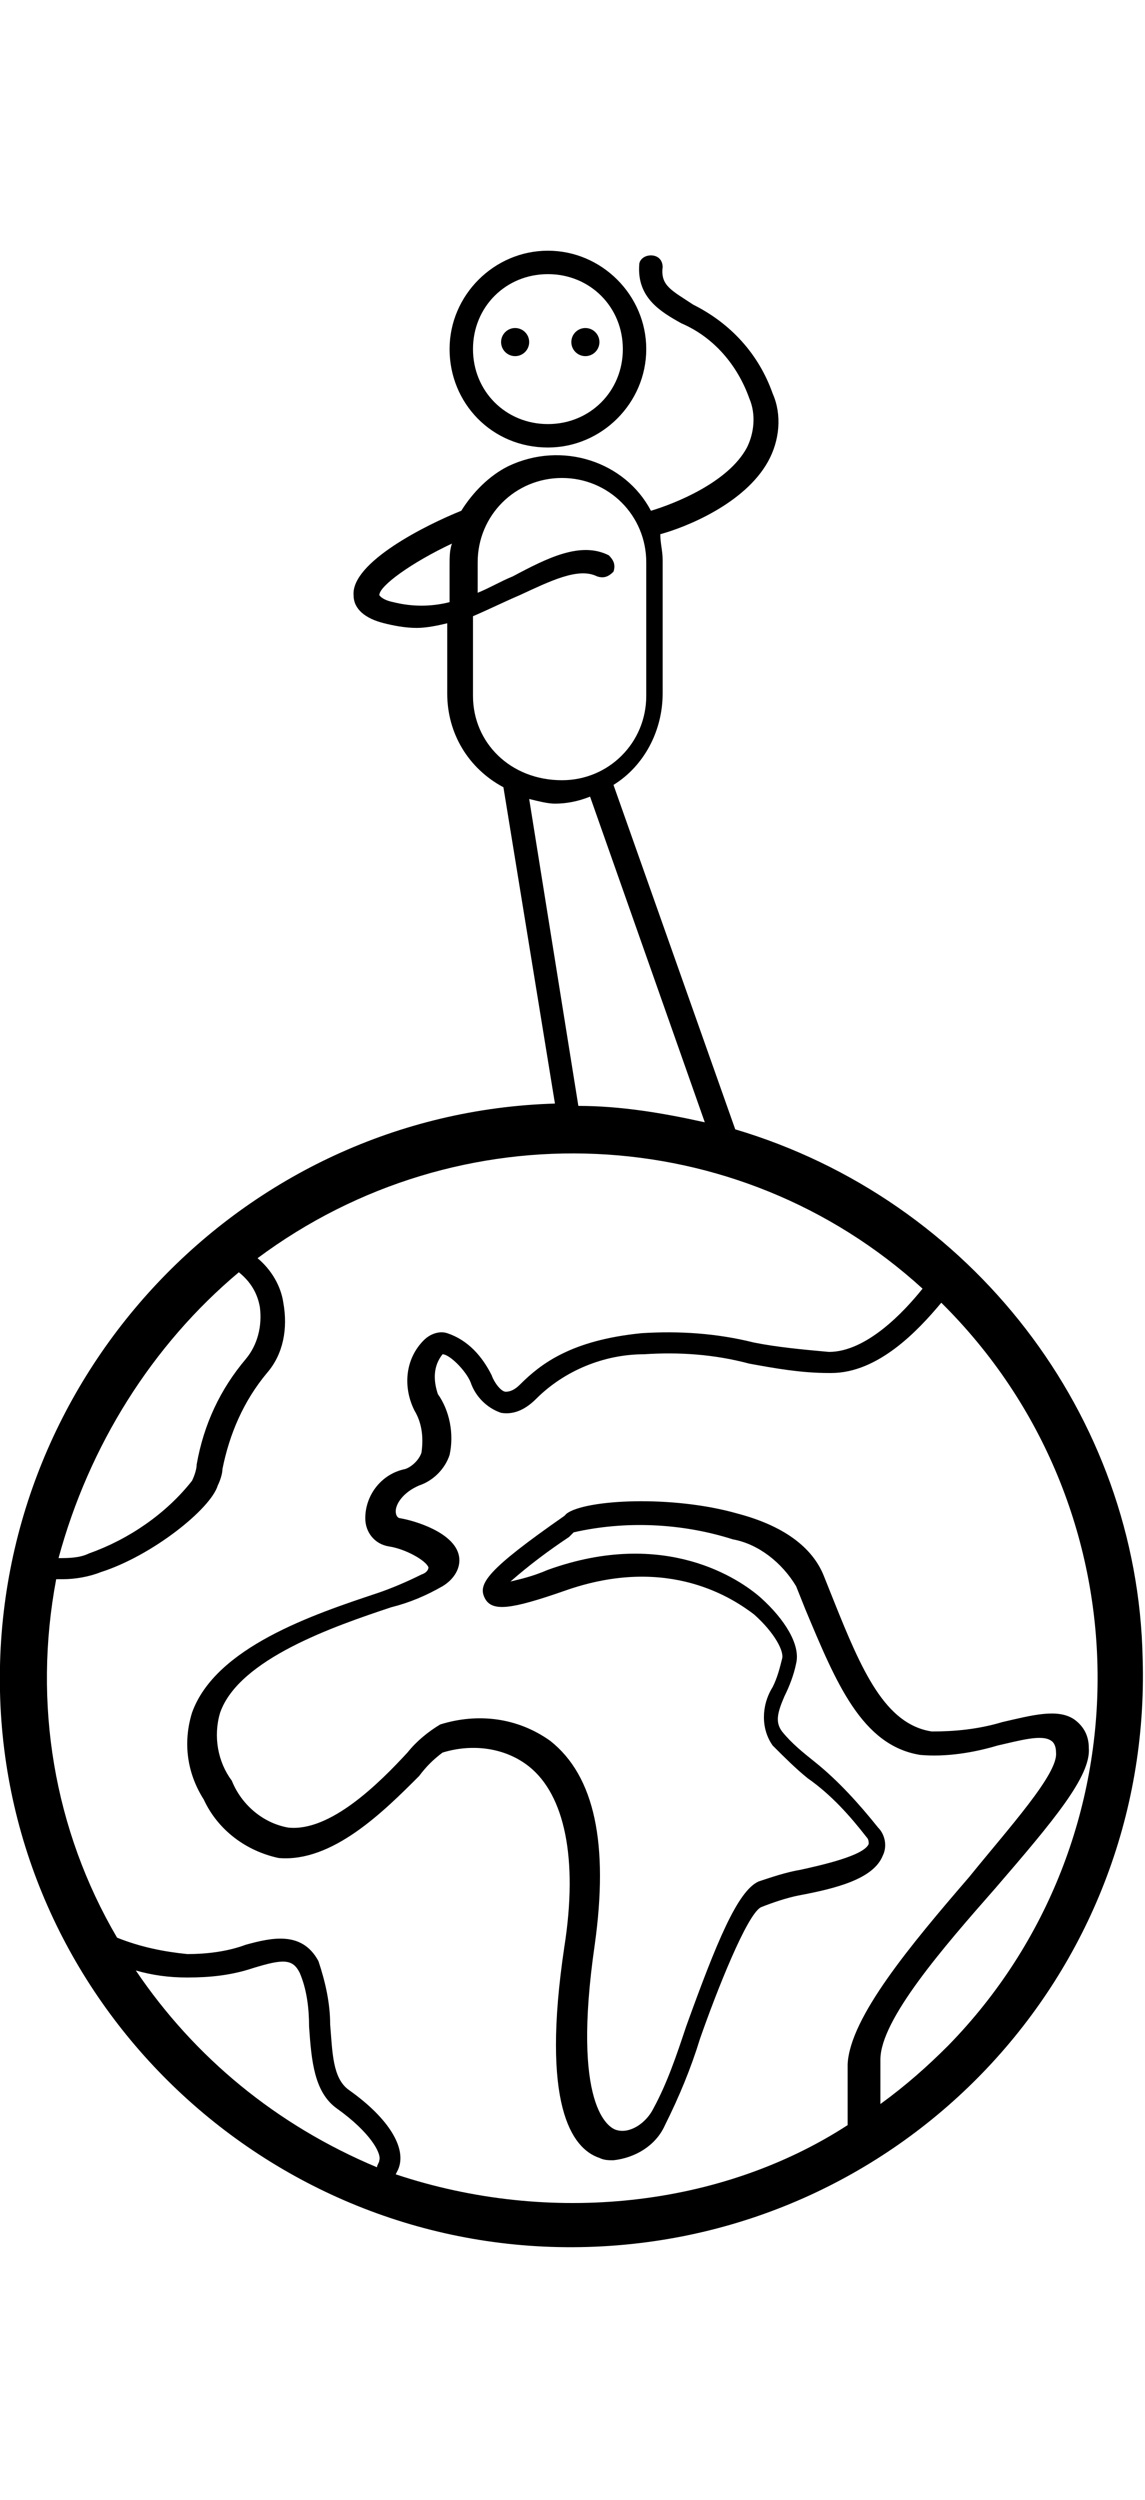 <?xml version="1.0" encoding="utf-8"?>
<!-- Generator: Adobe Illustrator 21.0.2, SVG Export Plug-In . SVG Version: 6.00 Build 0)  -->
<svg version="1.1" id="Calque_1" xmlns="http://www.w3.org/2000/svg" xmlns:xlink="http://www.w3.org/1999/xlink" x="0px" y="0px"
	 viewBox="0 0 48.9 106.7" style="enable-background:new 0 0 48.9 106.7;" xml:space="preserve">
<title>on top of the world</title>
<g>
	<g>
		<path d="M31.4,48.2l-5.2-14.7c1.3-0.8,2.1-2.3,2.1-3.9v-5.7c0-0.4-0.1-0.7-0.1-1.1c1.1-0.3,3.6-1.3,4.6-3.1c0.5-0.9,0.6-2,0.2-2.9
			c-0.6-1.7-1.8-3-3.4-3.8c-0.9-0.6-1.4-0.8-1.3-1.6c0-0.3-0.2-0.5-0.5-0.5l0,0c-0.3,0-0.5,0.2-0.5,0.4l0,0c-0.1,1.4,0.9,2,1.8,2.5
			c1.4,0.6,2.4,1.8,2.9,3.2c0.3,0.7,0.2,1.5-0.1,2.1c-0.8,1.5-3.1,2.4-4.1,2.7c-1.1-2.1-3.8-3-6.1-1.9c-0.8,0.4-1.5,1.1-2,1.9
			c-1.5,0.6-4.7,2.2-4.6,3.6c0,0.6,0.5,1,1.3,1.2c0.4,0.1,0.9,0.2,1.4,0.2c0.4,0,0.9-0.1,1.3-0.2v3c0,1.7,0.9,3.2,2.4,4l2.2,13.5
			C10.3,47.5-0.3,58.8,0,72.2s11.6,24.1,25.1,23.7s24.1-11.6,23.7-25.1C48.6,60.4,41.5,51.2,31.4,48.2L31.4,48.2z M16.8,25.7
			c-0.5-0.1-0.6-0.3-0.6-0.3c0-0.4,1.4-1.4,3.1-2.2c-0.1,0.3-0.1,0.6-0.1,0.9v1.6C18.4,25.9,17.6,25.9,16.8,25.7z M20.2,29.7v-3.4
			c0.7-0.3,1.3-0.6,2-0.9c1.3-0.6,2.5-1.2,3.3-0.8c0.3,0.1,0.5,0,0.7-0.2c0.1-0.3,0-0.5-0.2-0.7c-1.2-0.6-2.6,0.1-4.1,0.9
			c-0.5,0.2-1,0.5-1.5,0.7V24c0-2,1.6-3.6,3.6-3.6s3.6,1.6,3.6,3.6v5.7c0,2-1.6,3.6-3.6,3.6C21.8,33.3,20.2,31.7,20.2,29.7
			L20.2,29.7z M23.7,34.3c0.5,0,1-0.1,1.5-0.3l4.9,13.9c-1.8-0.4-3.6-0.7-5.4-0.7l-2.1-13.1C23,34.2,23.4,34.3,23.7,34.3L23.7,34.3z
			 M10.2,54.3c0.5,0.4,0.8,0.9,0.9,1.5c0.1,0.8-0.1,1.6-0.6,2.2c-1.1,1.3-1.8,2.8-2.1,4.5c0,0.2-0.1,0.5-0.2,0.7
			c-1.1,1.4-2.7,2.5-4.4,3.1c-0.4,0.2-0.9,0.2-1.3,0.2C3.8,61.7,6.5,57.4,10.2,54.3z M5.8,84.1c0.7,0.2,1.4,0.3,2.2,0.3
			c1,0,1.9-0.1,2.8-0.4c1.3-0.4,1.7-0.4,2,0.2c0.3,0.7,0.4,1.5,0.4,2.3c0.1,1.4,0.2,2.8,1.2,3.5c1.4,1,1.9,1.9,1.8,2.2
			c0,0.1-0.1,0.2-0.1,0.3C11.8,90.7,8.3,87.8,5.8,84.1z M16.9,92.8l0.1-0.2c0.4-0.9-0.4-2.2-2.1-3.4c-0.7-0.5-0.7-1.6-0.8-2.8
			c0-0.9-0.2-1.8-0.5-2.7c-0.7-1.3-2-1-3.1-0.7c-0.8,0.3-1.7,0.4-2.5,0.4c-1-0.1-2-0.3-3-0.7c-2.7-4.6-3.6-10-2.6-15.3
			c0.1,0,0.2,0,0.3,0c0.5,0,1.1-0.1,1.6-0.3c2.2-0.7,4.7-2.7,5-3.7c0.1-0.2,0.2-0.5,0.2-0.7c0.3-1.5,0.9-2.9,1.9-4.1
			c0.7-0.8,0.9-1.9,0.7-3c-0.1-0.7-0.5-1.4-1.1-1.9c8.6-6.4,20.5-5.9,28.4,1.3c-0.8,1-2.4,2.7-4,2.7c-1.1-0.1-2.2-0.2-3.2-0.4
			c-1.6-0.4-3.2-0.5-4.8-0.4c-3,0.3-4.3,1.3-5.2,2.2c-0.2,0.2-0.4,0.3-0.6,0.3S21.1,59,21,58.7c-0.4-0.8-1-1.5-1.9-1.8
			c-0.3-0.1-0.7,0-1,0.3c-0.8,0.8-0.9,2-0.4,3c0.3,0.5,0.4,1.1,0.3,1.8c-0.1,0.3-0.4,0.6-0.7,0.7c-1,0.2-1.7,1.1-1.7,2.1
			c0,0.6,0.4,1.1,1,1.2c0.7,0.1,1.6,0.6,1.7,0.9c0,0,0,0.2-0.3,0.3c-0.6,0.3-1.3,0.6-1.9,0.8c-2.7,0.9-6.9,2.3-7.9,5.1
			c-0.4,1.3-0.2,2.6,0.5,3.7c0.6,1.3,1.8,2.2,3.2,2.5c2.3,0.2,4.5-2,6-3.5c0.3-0.4,0.6-0.7,1-1c1.3-0.4,2.7-0.2,3.7,0.6
			c1.5,1.2,2.1,3.9,1.5,7.7c-1,6.7,0.3,8.6,1.5,9c0.2,0.1,0.4,0.1,0.6,0.1c0.9-0.1,1.8-0.6,2.2-1.5c0.6-1.2,1.1-2.4,1.5-3.7
			c0.7-2,2-5.3,2.6-5.6c0.5-0.2,1.1-0.4,1.6-0.5c1.6-0.3,3.2-0.7,3.6-1.7c0.2-0.4,0.1-0.9-0.2-1.2c-0.8-1-1.7-2-2.7-2.8
			c-0.5-0.4-1-0.8-1.4-1.3c-0.3-0.4-0.2-0.8,0.1-1.5c0.2-0.4,0.4-0.9,0.5-1.4c0.2-0.8-0.5-1.9-1.5-2.8c-0.9-0.8-4.1-3-9.1-1.2
			c-0.7,0.3-1.2,0.4-1.6,0.5c0.8-0.7,1.6-1.3,2.5-1.9l0.2-0.2c2.2-0.5,4.6-0.4,6.8,0.3c1.1,0.2,2.1,1,2.7,2l0.4,1
			c1.3,3.1,2.4,5.8,4.9,6.2c1.1,0.1,2.3-0.1,3.3-0.4c0.9-0.2,1.9-0.5,2.3-0.2c0,0,0.2,0.1,0.2,0.5c0.1,0.9-2,3.2-3.7,5.3
			c-2.5,2.9-5.1,6-5.2,8v2.6C30.8,94.2,23.5,95,16.9,92.8L16.9,92.8z M37.6,89.8v-1.9c0-1.7,2.7-4.8,4.9-7.3c2.5-2.9,4.1-4.8,4-6
			c0-0.5-0.2-0.9-0.6-1.2c-0.7-0.5-1.8-0.2-3.1,0.1c-1,0.3-2,0.4-3,0.4c-2-0.3-3-2.6-4.2-5.6l-0.4-1c-0.5-1.3-1.8-2.2-3.7-2.7
			c-2.8-0.8-6.5-0.6-7.3,0l-0.1,0.1c-3.3,2.3-3.7,2.9-3.4,3.5s1.1,0.5,3.4-0.3c4.5-1.6,7.3,0.4,8.1,1c0.9,0.8,1.3,1.6,1.2,1.9
			c-0.1,0.4-0.2,0.8-0.4,1.2c-0.5,0.8-0.5,1.8,0,2.5c0.5,0.5,1,1,1.5,1.4c1,0.7,1.8,1.6,2.5,2.5c0.1,0.1,0.1,0.2,0.1,0.3
			c-0.2,0.5-2,0.9-2.9,1.1c-0.6,0.1-1.2,0.3-1.8,0.5c-0.9,0.4-1.8,2.6-3.1,6.2c-0.4,1.2-0.8,2.4-1.4,3.5c-0.3,0.6-1,1.1-1.6,0.9
			c-0.3-0.1-1.9-1-0.9-7.9c0.6-4.3,0-7.2-1.9-8.7c-1.4-1-3.1-1.2-4.7-0.7c-0.5,0.3-1,0.7-1.4,1.2c-1.2,1.3-3.3,3.4-5.1,3.2
			c-1.1-0.2-2-1-2.4-2c-0.6-0.8-0.8-1.9-0.5-2.9c0.8-2.3,4.9-3.7,7.3-4.5c0.8-0.2,1.5-0.5,2.2-0.9c0.5-0.3,0.8-0.8,0.7-1.3
			c-0.2-1-1.9-1.5-2.5-1.6c-0.1,0-0.2-0.1-0.2-0.3c0-0.3,0.3-0.8,1-1.1c0.6-0.2,1.1-0.7,1.3-1.3c0.2-0.9,0-1.9-0.5-2.6
			c-0.2-0.6-0.2-1.2,0.2-1.7c0.3,0,1,0.7,1.2,1.2c0.2,0.6,0.7,1.1,1.3,1.3c0.6,0.1,1.1-0.2,1.5-0.6c1.2-1.2,2.9-1.9,4.6-1.9
			c1.5-0.1,3,0,4.5,0.4c1.1,0.2,2.2,0.4,3.4,0.4h0.1c2,0,3.7-1.8,4.7-3c8.8,8.7,8.9,22.9,0.3,31.7C39.6,88.2,38.7,89,37.6,89.8
			L37.6,89.8z"/>
		<path d="M23.4,19.1c2.3,0,4.2-1.9,4.2-4.2s-1.9-4.2-4.2-4.2s-4.2,1.9-4.2,4.2S21,19.1,23.4,19.1L23.4,19.1z M23.4,11.7
			c1.8,0,3.2,1.4,3.2,3.2s-1.4,3.2-3.2,3.2c-1.8,0-3.2-1.4-3.2-3.2C20.2,13.1,21.6,11.7,23.4,11.7C23.3,11.7,23.3,11.7,23.4,11.7
			L23.4,11.7z"/>
		<circle cx="22" cy="14.6" r="0.6"/>
		<circle cx="25" cy="14.6" r="0.6"/>
	</g>
</g>
</svg>
